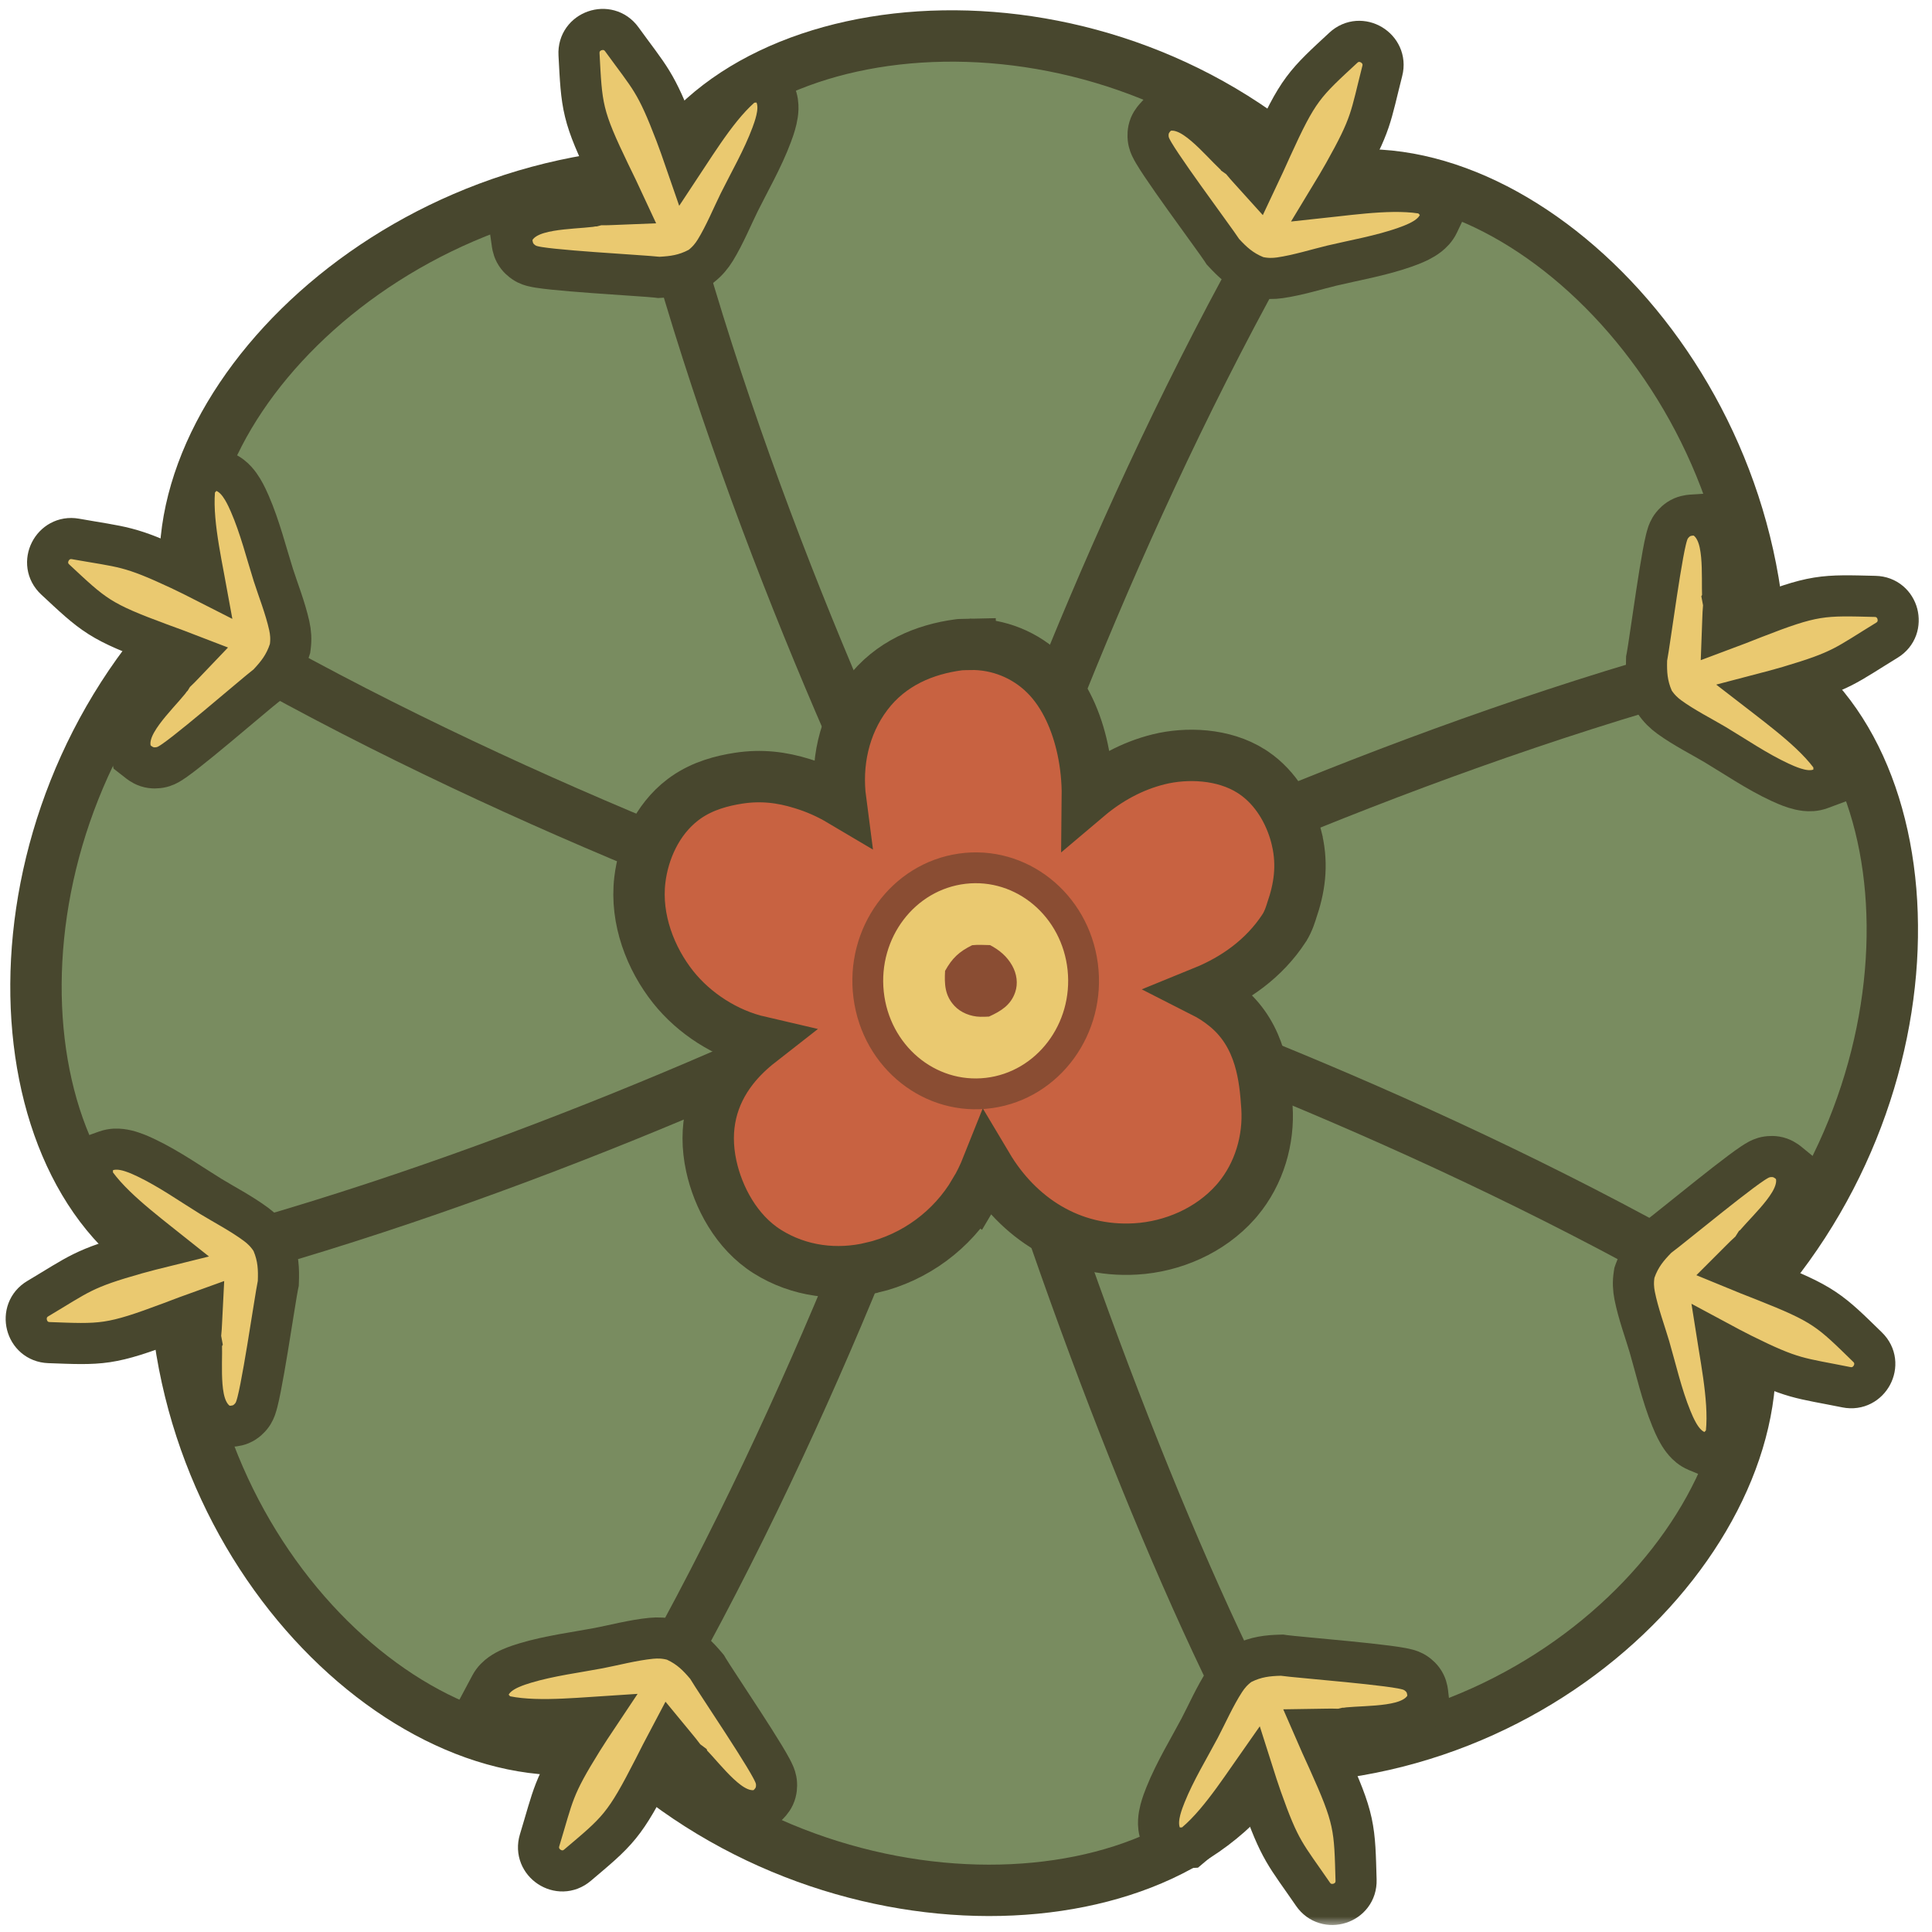 <svg width="188" height="188" viewBox="0 0 188 188" fill="none" xmlns="http://www.w3.org/2000/svg">
<mask id="mask0_2984_114" style="mask-type:luminance" maskUnits="userSpaceOnUse" x="0" y="0" width="188" height="188">
<path d="M187.64 0H0V187.447H187.64V0Z" fill="white"/>
</mask>
<g mask="url(#mask0_2984_114)">
<path d="M94.224 94.021C79.487 120.488 65.326 149.478 59.613 168.991C80.611 189.45 114.73 187.836 123.987 170.731C116.213 140.241 102.516 109.947 94.224 94.021Z" fill="#798C60" stroke="#48472E" stroke-width="5" stroke-linejoin="round"/>
<path d="M94.156 94.145C64.977 102.465 34.838 113.661 16.97 123.429C17.316 152.71 42.164 174.954 60.832 169.388C76.945 142.342 88.731 111.257 94.156 94.145Z" fill="#798C60" stroke="#48472E" stroke-width="5" stroke-linejoin="round"/>
<path d="M93.525 93.661C66.998 78.96 38.163 65.047 18.605 59.349C-1.903 80.3 -0.508 114.127 16.635 123.361C47.197 115.602 77.562 101.935 93.525 93.661Z" fill="#798C60" stroke="#48472E" stroke-width="5" stroke-linejoin="round"/>
<path d="M94.269 93.829C85.933 64.718 75.365 34.639 65.575 16.812C36.227 17.16 13.277 41.963 18.854 60.588C45.962 76.661 77.119 88.418 94.269 93.829Z" fill="#798C60" stroke="#48472E" stroke-width="5" stroke-linejoin="round"/>
<path d="M93.679 93.868C108.416 67.401 122.779 37.54 128.492 18.027C107.495 -2.431 73.172 0.054 63.915 17.158C71.69 47.649 85.387 77.942 93.679 93.868Z" fill="#798C60" stroke="#48472E" stroke-width="5" stroke-linejoin="round"/>
<path d="M93.703 93.09C122.882 84.77 153.47 74.434 171.338 64.666C170.992 35.385 145.695 12.281 127.026 17.846C110.914 44.893 99.128 75.978 93.703 93.09Z" fill="#798C60" stroke="#48472E" stroke-width="5" stroke-linejoin="round"/>
<path d="M94.33 93.356C120.857 108.058 149.254 121.761 168.812 127.459C189.32 106.509 188.364 72.891 171.22 63.657C140.658 71.415 110.293 85.083 94.33 93.356Z" fill="#798C60" stroke="#48472E" stroke-width="5" stroke-linejoin="round"/>
<path d="M94.02 93.181C102.357 122.292 114.243 153.217 124.033 171.044C153.382 170.696 175.012 145.047 169.435 126.423C142.327 110.349 111.171 98.593 94.02 93.181Z" fill="#798C60" stroke="#48472E" stroke-width="5" stroke-linejoin="round"/>
<path d="M94.399 62.696C97.153 62.651 99.807 63.724 101.753 65.673L101.755 65.675C103.67 67.597 104.781 70.286 105.338 72.856C105.671 74.392 105.827 75.988 105.811 77.516C107.793 75.84 110.139 74.529 112.772 73.882C115.424 73.23 119.041 73.311 121.774 75.054L122.003 75.204C124.181 76.692 125.497 79.054 126.1 81.283L126.215 81.742V81.745C126.79 84.267 126.433 86.474 125.69 88.617L125.689 88.621C125.654 88.724 125.407 89.628 124.947 90.329L124.946 90.331C122.998 93.299 120.165 95.28 117.12 96.52C117.869 96.9 118.578 97.358 119.233 97.889L119.467 98.082L119.473 98.087C122.699 100.853 123.095 104.872 123.284 107.737C123.493 110.887 122.545 114.201 120.438 116.718L120.231 116.959C117.743 119.771 114.08 121.316 110.533 121.53C104.138 121.916 99.043 118.466 96.077 113.486C95.74 114.332 95.338 115.177 94.838 116.011L94.837 116.01C92.648 119.706 89.054 122.358 84.873 123.354L84.872 123.353C81.451 124.171 77.782 123.747 74.665 121.788C71.652 119.894 69.87 116.484 69.215 113.472C68.394 109.696 69.314 106.535 71.26 104.018C72.026 103.027 72.937 102.155 73.927 101.382C70.623 100.617 67.544 98.613 65.509 96.057C63.323 93.311 61.805 89.475 62.262 85.625C62.591 82.849 63.897 79.776 66.438 77.832L66.764 77.594C68.41 76.45 70.279 75.97 71.87 75.726C74.093 75.385 76.069 75.631 78.081 76.258C79.385 76.654 80.632 77.207 81.801 77.9C81.337 74.373 82.066 70.606 84.357 67.577C86.668 64.524 90.004 63.181 93.295 62.745L93.389 62.733L93.484 62.727C93.789 62.71 94.094 62.699 94.399 62.694V62.696Z" fill="#C86241" stroke="#48472E" stroke-width="5"/>
<path d="M93.313 83.06C99.878 82.123 105.93 86.907 106.829 93.747C107.729 100.586 103.136 106.889 96.57 107.825C90.005 108.764 83.954 103.978 83.054 97.139C82.155 90.3 86.748 83.997 93.313 83.06Z" fill="#8A4D33"/>
<path d="M93.965 86C98.902 85.431 103.343 89.192 103.887 94.403C104.43 99.615 100.872 104.306 95.935 104.884C90.992 105.463 86.541 101.7 85.996 96.482C85.452 91.264 89.021 86.57 93.965 86Z" fill="#EAC970"/>
<path d="M94.6 91.976C95.174 91.915 95.765 91.954 96.342 91.967C97.25 92.443 97.988 93.064 98.489 93.953C98.94 94.754 99.086 95.703 98.779 96.577C98.344 97.818 97.395 98.393 96.243 98.921C95.955 98.94 95.667 98.946 95.379 98.941C94.456 98.92 93.49 98.544 92.868 97.871C91.928 96.852 91.896 95.754 91.964 94.475C92.648 93.244 93.324 92.603 94.6 91.976Z" fill="#8A4D33"/>
<path d="M130.713 4.65C132.404 3.079 135.072 4.697 134.508 6.905C133.959 9.057 133.674 10.458 133.227 11.771C132.752 13.167 132.088 14.514 130.796 16.821C130.355 17.609 129.884 18.388 129.434 19.131C129.599 19.113 129.767 19.095 129.938 19.076C130.817 18.976 131.762 18.869 132.707 18.785C134.562 18.62 136.585 18.525 138.316 18.791L138.976 18.892L139.443 19.369L139.59 19.52L140.565 20.517L139.967 21.775C139.71 22.319 139.315 22.688 139.027 22.914C138.722 23.153 138.398 23.338 138.12 23.479C137.569 23.757 136.993 23.96 136.691 24.067C134.355 24.889 131.696 25.346 129.608 25.844C128.23 26.173 126.293 26.78 124.556 27.03C123.894 27.125 123.243 27.127 122.525 26.979L122.344 26.941L122.173 26.872C120.76 26.296 119.908 25.474 119.115 24.619L118.994 24.489L118.898 24.34C118.567 23.826 116.941 21.616 115.273 19.283C114.463 18.151 113.662 17.013 113.056 16.107C112.754 15.657 112.485 15.241 112.283 14.9C112.184 14.732 112.084 14.553 112.002 14.383C111.965 14.306 111.77 13.925 111.73 13.467C111.712 13.263 111.67 12.758 111.897 12.207C112.09 11.742 112.433 11.399 112.451 11.38L112.937 10.842L113.655 10.741C114.803 10.58 115.791 11.16 116.31 11.507C116.932 11.922 117.54 12.469 118.06 12.969C118.582 13.473 119.108 14.023 119.512 14.435C119.976 14.908 120.228 15.142 120.338 15.22L120.339 15.222C120.375 15.248 120.385 15.253 120.465 15.31L120.696 15.471L120.872 15.689C121.386 16.322 121.791 16.723 122.365 17.362C122.821 16.403 123.262 15.4 123.744 14.346C124.981 11.638 125.776 10.033 126.779 8.68C127.776 7.336 128.952 6.286 130.713 4.65Z" fill="#EAC970" stroke="#48472E" stroke-width="4"/>
<path d="M56.343 5.294C56.217 2.99 59.167 1.974 60.504 3.82C61.807 5.619 62.701 6.733 63.424 7.916C64.193 9.175 64.804 10.547 65.751 13.015C66.075 13.859 66.372 14.719 66.656 15.54C66.747 15.402 66.841 15.261 66.935 15.118C67.421 14.378 67.943 13.583 68.483 12.803C69.543 11.272 70.764 9.656 72.076 8.496L72.576 8.053L73.241 8L73.451 7.983L74.84 7.871L75.426 9.136C75.678 9.681 75.71 10.22 75.699 10.586C75.688 10.973 75.623 11.342 75.553 11.645C75.415 12.246 75.203 12.819 75.092 13.119C74.229 15.441 72.879 17.778 71.927 19.701C71.298 20.971 70.525 22.847 69.607 24.343C69.256 24.913 68.841 25.414 68.268 25.871L68.124 25.986L67.961 26.073C66.614 26.791 65.438 26.92 64.273 26.983L64.096 26.993L63.92 26.971C63.312 26.897 60.574 26.733 57.714 26.522C56.325 26.42 54.939 26.309 53.855 26.195C53.316 26.139 52.823 26.08 52.432 26.017C52.24 25.986 52.039 25.948 51.855 25.903C51.772 25.882 51.355 25.788 50.977 25.526C50.809 25.409 50.393 25.118 50.116 24.591C49.881 24.145 49.837 23.663 49.834 23.636L49.731 22.918L50.114 22.302C50.724 21.317 51.801 20.928 52.4 20.751C53.117 20.539 53.926 20.421 54.643 20.342C55.365 20.262 56.124 20.21 56.7 20.163C57.359 20.109 57.7 20.065 57.831 20.031L57.833 20.031C57.877 20.02 57.886 20.016 57.981 19.99L58.252 19.916L58.533 19.919C59.348 19.93 59.915 19.875 60.774 19.843C60.329 18.878 59.84 17.898 59.337 16.853C58.047 14.17 57.322 12.533 56.924 10.896C56.528 9.27 56.474 7.695 56.343 5.294Z" fill="#EAC970" stroke="#48472E" stroke-width="4"/>
<path d="M5.377 56.393C3.687 54.822 5.105 52.043 7.348 52.443C9.535 52.833 10.952 53.014 12.294 53.363C13.722 53.735 15.114 54.298 17.509 55.417C18.328 55.8 19.139 56.212 19.913 56.606C19.883 56.443 19.853 56.277 19.822 56.108C19.657 55.238 19.481 54.304 19.328 53.368C19.027 51.53 18.785 49.519 18.922 47.773L18.975 47.107L19.416 46.607L19.556 46.449L20.478 45.404L21.778 45.907C22.338 46.124 22.735 46.491 22.982 46.761C23.243 47.048 23.451 47.358 23.612 47.624C23.93 48.153 24.175 48.713 24.303 49.006C25.294 51.276 25.946 53.895 26.596 55.941C27.025 57.291 27.772 59.178 28.149 60.892C28.293 61.545 28.342 62.194 28.247 62.921L28.223 63.104L28.166 63.28C27.695 64.731 26.938 65.641 26.143 66.495L26.023 66.625L25.882 66.732C25.393 67.1 23.308 68.883 21.104 70.718C20.034 71.609 18.958 72.491 18.1 73.162C17.673 73.496 17.277 73.795 16.952 74.021C16.792 74.132 16.621 74.245 16.457 74.34C16.384 74.383 16.018 74.605 15.564 74.678C15.361 74.711 14.861 74.79 14.295 74.604C13.816 74.446 13.45 74.129 13.429 74.112L12.857 73.667L12.704 72.958C12.459 71.826 12.965 70.798 13.273 70.255C13.642 69.604 14.142 68.957 14.603 68.402C15.067 67.844 15.577 67.28 15.958 66.846C16.395 66.349 16.61 66.08 16.681 65.965L16.682 65.964C16.706 65.925 16.71 65.916 16.76 65.831L16.904 65.59L17.109 65.397C17.703 64.839 18.073 64.406 18.668 63.786C17.678 63.401 16.646 63.036 15.558 62.632C12.767 61.597 11.108 60.922 9.685 60.021C8.271 59.125 7.139 58.03 5.377 56.393Z" fill="#EAC970" stroke="#48472E" stroke-width="4"/>
<path d="M4.769 130.647C2.463 130.565 1.718 127.534 3.677 126.37C5.586 125.235 6.777 124.445 8.021 123.832C9.344 123.179 10.765 122.695 13.309 121.975C14.179 121.729 15.062 121.511 15.906 121.302C15.776 121.199 15.645 121.092 15.511 120.986C14.817 120.435 14.073 119.843 13.345 119.235C11.915 118.041 10.417 116.679 9.38 115.268L8.984 114.73L8.991 114.063L8.994 113.852L9.007 112.458L10.32 111.989C10.886 111.787 11.426 111.804 11.789 111.848C12.174 111.894 12.535 111.992 12.83 112.089C13.417 112.281 13.968 112.544 14.257 112.682C16.491 113.751 18.696 115.306 20.526 116.429C21.734 117.169 23.533 118.109 24.939 119.159C25.475 119.559 25.937 120.018 26.34 120.63L26.441 120.784L26.514 120.954C27.107 122.36 27.128 123.544 27.086 124.71L27.08 124.887L27.043 125.06C26.913 125.658 26.503 128.371 26.035 131.2C25.808 132.573 25.571 133.944 25.36 135.014C25.256 135.545 25.152 136.03 25.054 136.414C25.006 136.603 24.95 136.8 24.888 136.979C24.86 137.059 24.729 137.467 24.434 137.819C24.302 137.976 23.975 138.364 23.425 138.592C22.96 138.786 22.475 138.786 22.448 138.787L21.724 138.824L21.145 138.388C20.219 137.691 19.93 136.583 19.807 135.971C19.661 135.237 19.616 134.421 19.602 133.699C19.588 132.974 19.605 132.213 19.61 131.635C19.615 130.974 19.602 130.63 19.58 130.497L19.581 130.495C19.573 130.45 19.57 130.44 19.553 130.343L19.504 130.067L19.533 129.787C19.617 128.976 19.613 128.407 19.659 127.548C18.658 127.905 17.638 128.303 16.552 128.709C13.763 129.751 12.067 130.326 10.401 130.575C8.745 130.821 7.172 130.733 4.769 130.647Z" fill="#EAC970" stroke="#48472E" stroke-width="4"/>
<path d="M56.197 181.497C54.437 182.99 51.845 181.252 52.508 179.072C53.155 176.948 53.503 175.561 54.009 174.27C54.547 172.897 55.271 171.582 56.667 169.336C57.144 168.567 57.65 167.812 58.132 167.089C57.967 167.1 57.798 167.11 57.627 167.122C56.744 167.181 55.795 167.245 54.848 167.286C52.987 167.367 50.961 167.37 49.244 167.025L48.59 166.895L48.145 166.396L48.005 166.239L47.076 165.199L47.731 163.969C48.013 163.438 48.423 163.087 48.721 162.875C49.037 162.65 49.369 162.479 49.653 162.352C50.216 162.099 50.801 161.922 51.107 161.829C53.478 161.114 56.156 160.778 58.264 160.375C59.656 160.109 61.618 159.592 63.364 159.421C64.03 159.356 64.681 159.383 65.391 159.563L65.57 159.61L65.738 159.686C67.124 160.327 67.937 161.186 68.691 162.076L68.805 162.212L68.895 162.365C69.202 162.893 70.726 165.175 72.286 167.582C73.043 168.749 73.792 169.922 74.357 170.854C74.637 171.317 74.888 171.746 75.073 172.095C75.165 172.267 75.257 172.451 75.331 172.625C75.365 172.703 75.542 173.093 75.561 173.552C75.57 173.757 75.589 174.263 75.337 174.802C75.124 175.26 74.765 175.586 74.746 175.605L74.236 176.12L73.514 176.188C72.36 176.297 71.4 175.672 70.897 175.302C70.295 174.858 69.712 174.285 69.216 173.762C68.716 173.235 68.216 172.661 67.831 172.231C67.389 171.738 67.148 171.493 67.042 171.41L67.041 171.407C67.005 171.38 66.996 171.375 66.918 171.315L66.696 171.143L66.529 170.917C66.045 170.261 65.659 169.843 65.114 169.178C64.615 170.115 64.129 171.097 63.6 172.128C62.24 174.777 61.374 176.345 60.31 177.651C59.253 178.948 58.031 179.943 56.197 181.497Z" fill="#EAC970" stroke="#48472E" stroke-width="4"/>
<path d="M131.957 182.949C132.025 185.256 129.049 186.197 127.76 184.318C126.503 182.486 125.637 181.349 124.944 180.148C124.207 178.871 123.631 177.484 122.747 174.992C122.445 174.14 122.17 173.272 121.907 172.445C121.812 172.581 121.715 172.719 121.617 172.86C121.112 173.587 120.57 174.368 120.011 175.134C118.913 176.639 117.651 178.223 116.31 179.35L115.799 179.78L115.133 179.816L114.922 179.827L113.531 179.904L112.977 178.625C112.739 178.073 112.721 177.533 112.741 177.168C112.762 176.781 112.836 176.414 112.913 176.113C113.067 175.515 113.294 174.948 113.413 174.651C114.334 172.352 115.742 170.05 116.743 168.151C117.404 166.898 118.224 165.042 119.181 163.57C119.545 163.009 119.973 162.518 120.557 162.076L120.705 161.965L120.869 161.882C122.234 161.199 123.414 161.1 124.58 161.066L124.757 161.061L124.932 161.087C125.538 161.177 128.271 161.41 131.125 161.693C132.51 161.83 133.893 161.977 134.975 162.118C135.512 162.188 136.002 162.259 136.392 162.332C136.583 162.368 136.783 162.411 136.966 162.461C137.048 162.484 137.463 162.588 137.834 162.86C138 162.982 138.407 163.282 138.671 163.816C138.895 164.268 138.926 164.751 138.929 164.778L139.013 165.499L138.616 166.105C137.981 167.074 136.893 167.435 136.291 167.597C135.568 167.791 134.757 167.888 134.037 167.949C133.314 168.01 132.554 168.043 131.977 168.076C131.317 168.114 130.975 168.149 130.843 168.179H130.841C130.797 168.189 130.787 168.193 130.692 168.217L130.419 168.284L130.138 168.273C129.324 168.242 128.755 168.282 127.896 168.293C128.317 169.268 128.781 170.26 129.257 171.318C130.478 174.033 131.162 175.688 131.518 177.334C131.872 178.97 131.887 180.546 131.957 182.949Z" fill="#EAC970" stroke="#48472E" stroke-width="4"/>
<path d="M181.728 131.085C183.382 132.693 181.902 135.441 179.667 134.989C177.491 134.549 176.078 134.337 174.743 133.957C173.326 133.552 171.946 132.958 169.577 131.784C168.767 131.383 167.965 130.952 167.201 130.541C167.227 130.704 167.253 130.872 167.281 131.04C167.425 131.914 167.58 132.852 167.712 133.792C167.971 135.636 168.167 137.652 167.99 139.394L167.923 140.059L167.469 140.549L167.326 140.703L166.381 141.727L165.093 141.194C164.538 140.964 164.149 140.589 163.909 140.313C163.654 140.021 163.453 139.706 163.299 139.436C162.992 138.899 162.76 138.335 162.639 138.039C161.7 135.747 161.108 133.113 160.505 131.054C160.107 129.694 159.404 127.79 159.065 126.068C158.937 125.412 158.901 124.762 159.014 124.038L159.042 123.855L159.102 123.681C159.606 122.24 160.384 121.348 161.198 120.513L161.321 120.385L161.465 120.282C161.962 119.925 164.087 118.189 166.333 116.406C167.423 115.54 168.518 114.681 169.392 114.03C169.825 113.707 170.228 113.416 170.558 113.198C170.72 113.09 170.895 112.981 171.06 112.89C171.135 112.849 171.506 112.636 171.961 112.572C172.165 112.545 172.666 112.476 173.228 112.676C173.703 112.844 174.062 113.169 174.083 113.186L174.645 113.645L174.781 114.358C175 115.495 174.471 116.511 174.151 117.047C173.767 117.69 173.253 118.324 172.779 118.868C172.303 119.417 171.78 119.969 171.389 120.394C170.94 120.881 170.72 121.144 170.646 121.258L170.644 121.259C170.62 121.297 170.616 121.306 170.563 121.39L170.414 121.628L170.205 121.816C169.599 122.361 169.219 122.785 168.61 123.391C169.591 123.798 170.614 124.188 171.692 124.616C174.459 125.714 176.102 126.426 177.504 127.36C178.898 128.288 180.004 129.409 181.728 131.085Z" fill="#EAC970" stroke="#48472E" stroke-width="4"/>
<path d="M182.463 58.034C184.771 58.087 185.555 61.108 183.611 62.297C181.716 63.456 180.535 64.261 179.299 64.891C177.985 65.56 176.57 66.062 174.035 66.815C173.169 67.072 172.288 67.301 171.448 67.521C171.579 67.622 171.711 67.727 171.847 67.832C172.547 68.374 173.299 68.956 174.034 69.555C175.479 70.73 176.995 72.073 178.05 73.471L178.453 74.004L178.455 74.671V74.882L178.459 76.276L177.152 76.761C176.589 76.971 176.049 76.96 175.685 76.921C175.3 76.88 174.938 76.787 174.641 76.694C174.052 76.509 173.497 76.253 173.207 76.119C170.959 75.079 168.734 73.552 166.89 72.453C165.673 71.728 163.862 70.811 162.443 69.779C161.902 69.386 161.434 68.933 161.023 68.326L160.92 68.173L160.845 68.005C160.234 66.606 160.197 65.423 160.225 64.257L160.229 64.079L160.263 63.906C160.385 63.306 160.761 60.588 161.193 57.753C161.402 56.377 161.621 55.003 161.818 53.931C161.916 53.398 162.013 52.912 162.107 52.527C162.153 52.338 162.206 52.14 162.265 51.96C162.292 51.879 162.418 51.47 162.709 51.114C162.839 50.955 163.161 50.564 163.708 50.328C164.171 50.128 164.655 50.123 164.682 50.121L165.406 50.075L165.99 50.503C166.925 51.188 167.229 52.293 167.359 52.903C167.515 53.635 167.57 54.45 167.593 55.172C167.616 55.897 167.609 56.658 167.612 57.236C167.615 57.897 167.632 58.241 167.656 58.374L167.655 58.376C167.663 58.42 167.667 58.43 167.685 58.527L167.738 58.803L167.712 59.082C167.639 59.895 167.649 60.464 167.615 61.323C168.611 60.954 169.626 60.542 170.707 60.122C173.482 59.045 175.171 58.448 176.833 58.178C178.486 57.91 180.06 57.978 182.463 58.034Z" fill="#EAC970" stroke="#48472E" stroke-width="4"/>
</g>
</svg>
